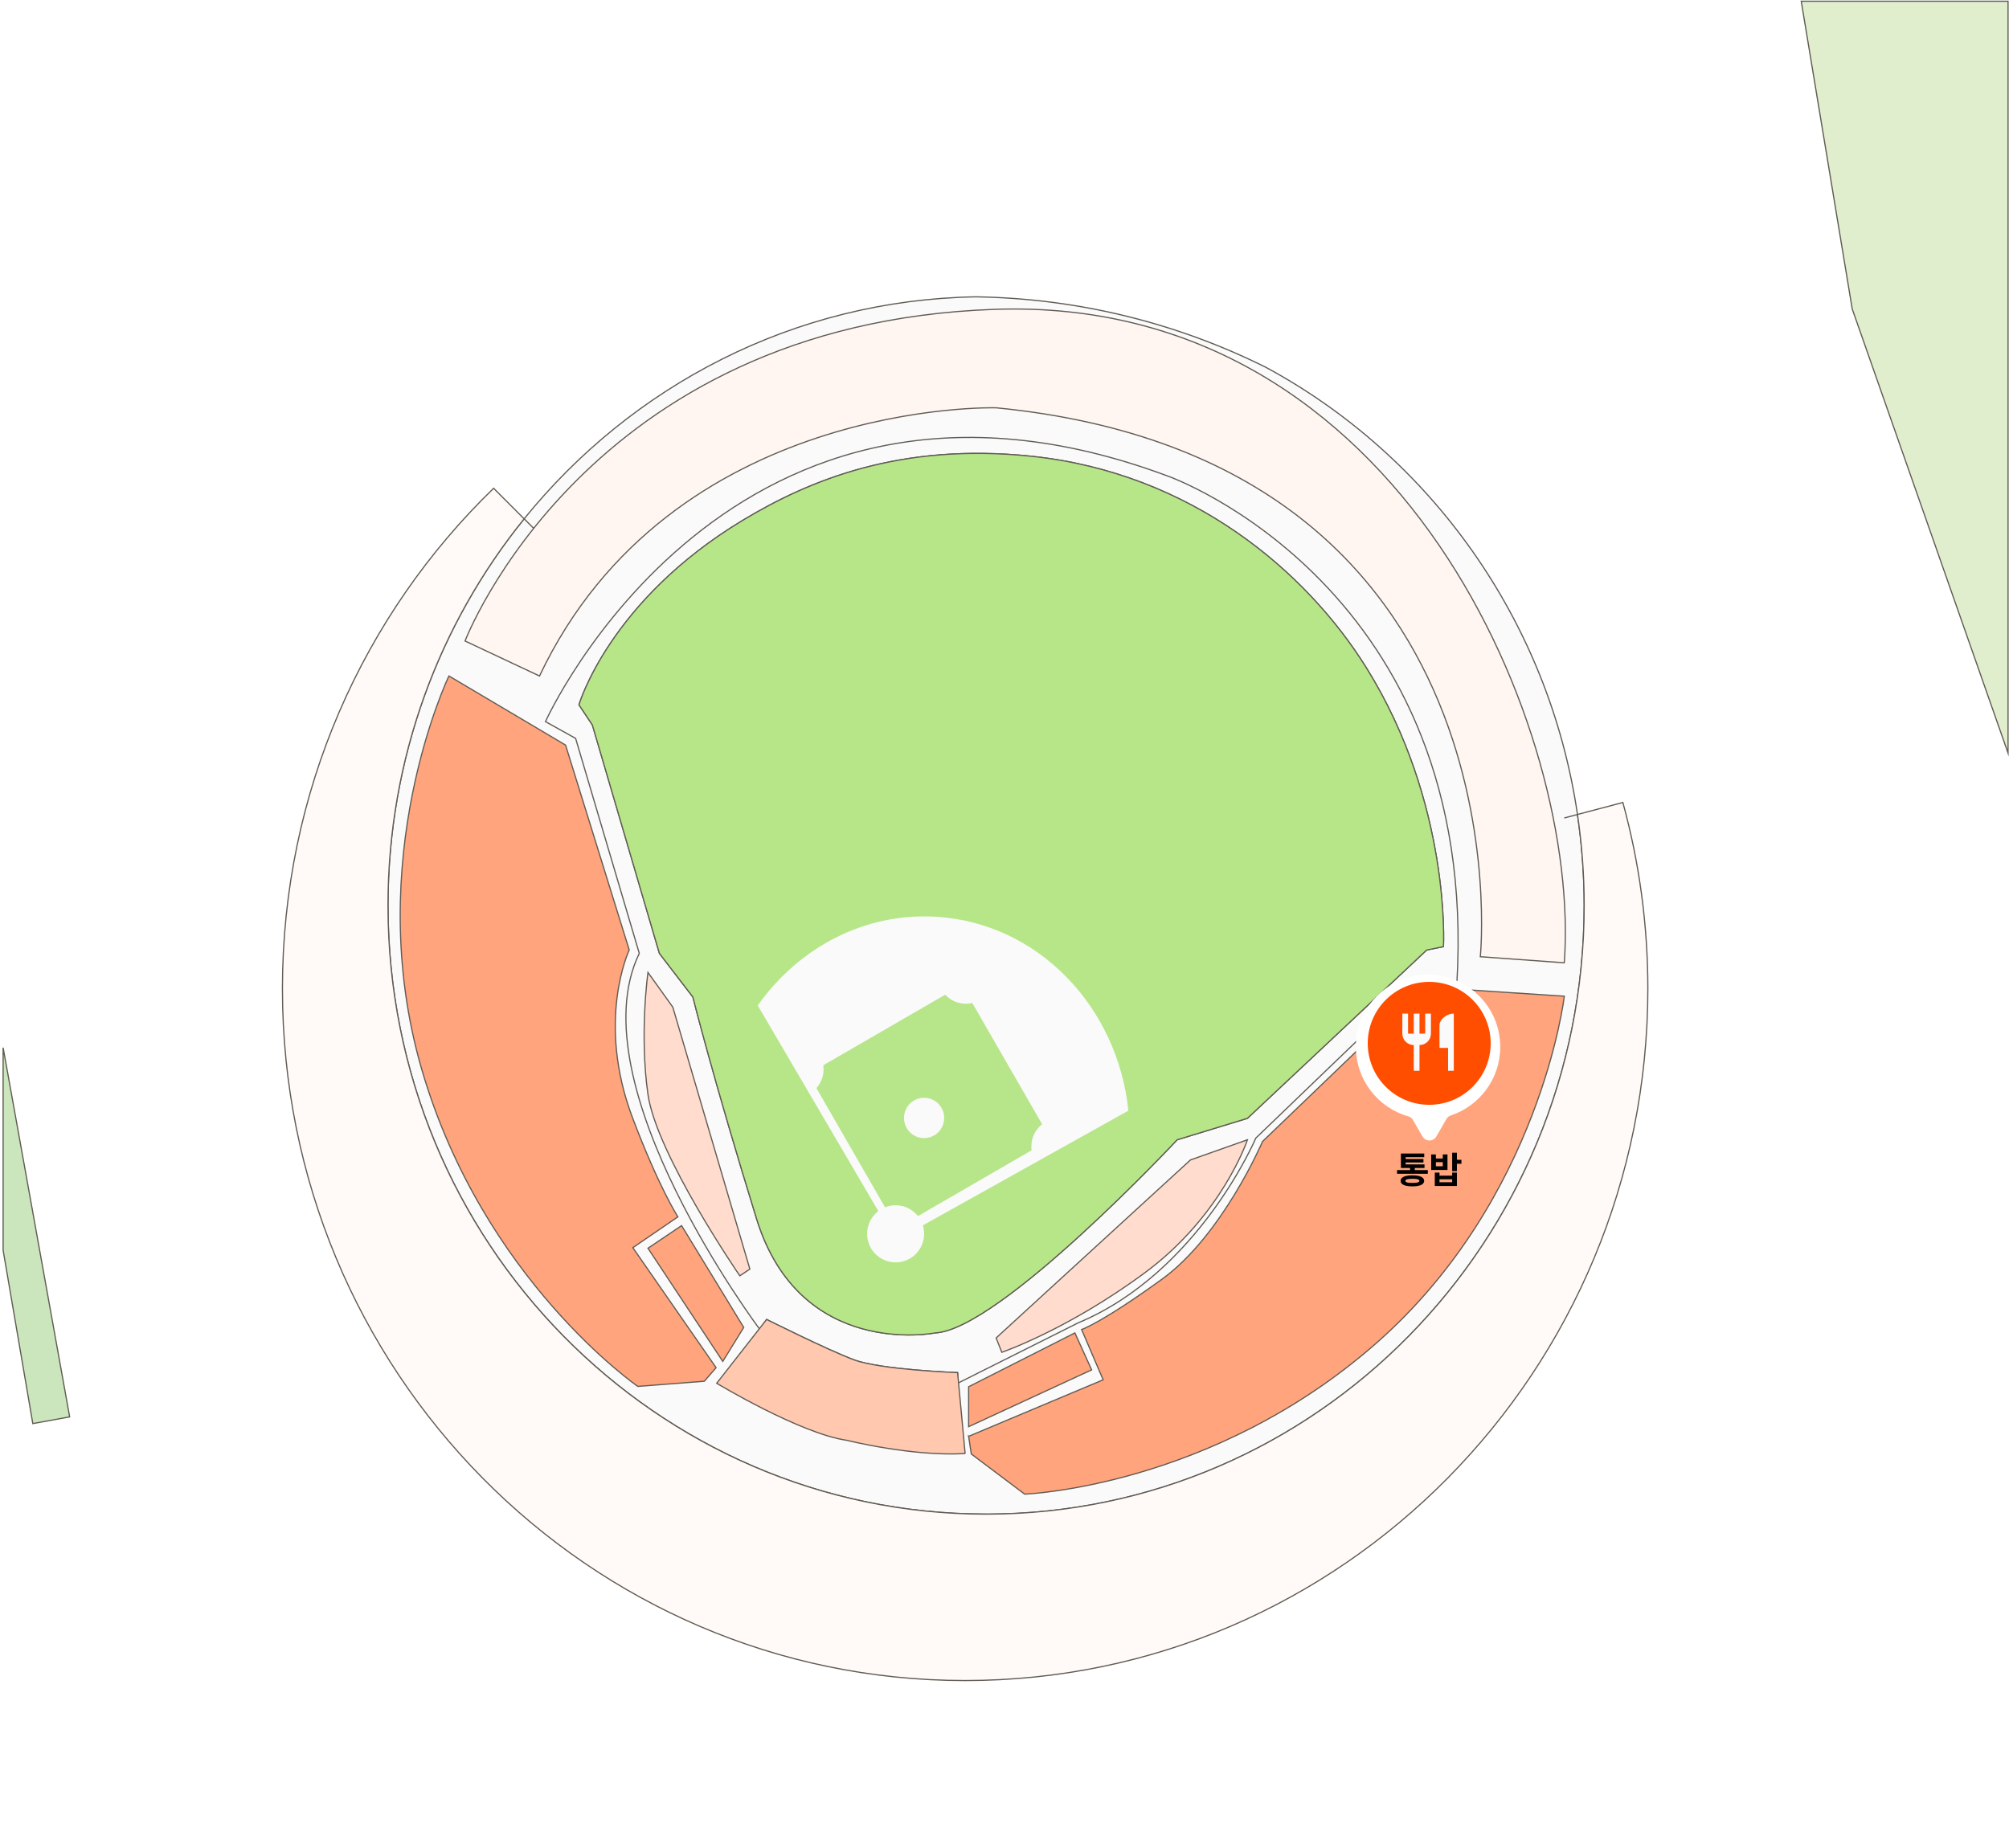 <svg width="849" height="781" viewBox="0 0 849 781" fill="none" xmlns="http://www.w3.org/2000/svg">
<g clip-path="url(#clip0_1117_1651)">
<path d="M416.716 639.973C556.306 639.973 669.473 524.784 669.473 382.693C669.473 369.632 668.481 356.799 666.641 344.249C654.548 262.138 604.365 192.732 534.967 155.254C497.868 136.77 456.28 126.137 412.313 125.456C335.466 126.79 266.989 163.047 221.507 219.279C185.569 263.713 163.975 320.626 163.975 382.679C163.975 524.77 277.141 639.958 416.731 639.958L416.716 639.973ZM314.056 219.818C342.122 202.939 380.424 187.053 435.833 192.845C503.432 199.915 552.03 241.51 577.433 282.282C613.229 339.721 610.001 400.112 610.001 400.112L602.921 401.531L527.165 472.669L497.457 481.74C497.457 481.74 422.536 561.95 395.207 563.369C395.207 563.369 338.128 574.726 319.72 515.102C301.312 455.477 292.816 421.406 292.816 421.406L278.656 402.951L250.336 306.416L244.672 297.898C244.672 297.898 257.416 253.89 314.056 219.818Z" fill="#FAFAFA"/>
<path d="M666.641 344.249C668.481 356.799 669.473 369.632 669.473 382.693C669.473 524.784 556.306 639.973 416.716 639.973L416.731 639.958C277.141 639.958 163.975 524.77 163.975 382.679C163.975 320.626 185.569 263.713 221.507 219.279M666.641 344.249L661.062 345.726M666.641 344.249C654.548 262.138 604.365 192.732 534.967 155.254C497.868 136.77 456.28 126.137 412.313 125.456C335.466 126.79 266.989 163.047 221.507 219.279M221.507 219.279L229.111 226.902M314.056 219.818C342.122 202.939 380.424 187.053 435.833 192.845C503.432 199.915 552.03 241.51 577.433 282.282C613.229 339.721 610.001 400.112 610.001 400.112L602.921 401.531L527.165 472.669L497.457 481.74C497.457 481.74 422.536 561.95 395.207 563.369C395.207 563.369 338.128 574.726 319.72 515.102C301.312 455.477 292.816 421.406 292.816 421.406L278.656 402.951L250.336 306.416L244.672 297.898C244.672 297.898 257.416 253.89 314.056 219.818Z" stroke="#605B53" stroke-width="0.5" stroke-miterlimit="10"/>
<path d="M407.867 710.301C567.209 710.301 696.377 579.369 696.377 417.857C696.377 390.6 692.695 364.209 685.814 339.181L666.641 344.249C668.482 356.785 669.473 369.618 669.473 382.693C669.473 524.784 556.306 639.973 416.717 639.973C277.127 639.973 163.961 524.784 163.961 382.693C163.961 320.641 185.555 263.728 221.493 219.293L208.607 206.375C153.624 259.625 119.357 334.681 119.357 417.857C119.357 579.369 248.524 710.301 407.867 710.301Z" fill="#FFFAF8" stroke="#605B53" stroke-width="0.5" stroke-miterlimit="10"/>
<path d="M278.657 402.951L292.817 421.406C292.817 421.406 301.313 455.477 319.721 515.102C338.129 574.726 395.208 563.369 395.208 563.369C422.551 561.95 497.457 481.741 497.457 481.741L527.165 472.669L602.921 401.531L610.001 400.112C610.001 400.112 613.229 339.721 577.433 282.282C552.03 241.51 503.433 199.915 435.833 192.845C380.425 187.053 342.122 202.939 314.057 219.818C257.417 253.89 244.673 297.898 244.673 297.898L250.337 306.416L278.657 402.951Z" fill="#B7E689" stroke="#605B53" stroke-width="0.5" stroke-miterlimit="10"/>
<path d="M476.854 469.418C472.281 425.551 438.849 390.316 396.043 387.505C365.444 385.504 337.449 400.566 320.231 424.984L378.485 524.329L476.854 469.418Z" fill="#FAFAFA"/>
<path d="M379.099 519.097L444.051 481.501L406.517 416.324L341.565 453.92L379.099 519.097Z" fill="#B7E589"/>
<path d="M404.681 584.664L404.681 580.164C404.681 580.164 372.113 578.985 360.785 574.726C349.457 570.467 323.969 557.691 323.969 557.691L321.137 561.95C321.137 561.95 243.257 458.317 270.161 402.951L243.257 312.095L230.513 304.996C230.513 304.996 308.393 131.801 493.889 201.363C493.889 201.363 625.578 248.211 615.666 415.728L600.09 414.308L530.705 481.031C530.705 481.031 506.633 537.816 455.657 559.11L404.681 584.664Z" stroke="#605B53" stroke-width="0.5" stroke-miterlimit="10"/>
<path d="M407.867 614.377L404.681 580.149C404.681 580.149 372.113 578.971 360.785 574.712C349.457 570.453 323.969 557.677 323.969 557.677L302.871 584.65C302.871 584.65 338.129 605.944 357.953 608.783C357.953 608.783 385.565 615.697 407.867 614.362L407.867 614.377Z" fill="#FFC8AF" stroke="#605B53" stroke-width="0.5" stroke-miterlimit="10"/>
<path d="M409.34 586.126L409.34 603.005L461.321 578.985L454.241 563.369L409.34 586.126Z" fill="#FFA47C" stroke="#605B53" stroke-width="0.5" stroke-miterlimit="10"/>
<path d="M314.298 561.055L305.448 575.408L273.829 527.58L288.031 518.026L314.298 561.055Z" fill="#FFA47C" stroke="#605B53" stroke-width="0.5" stroke-miterlimit="10"/>
<path d="M423.358 571.561L420.965 565.499L503.093 490.258L527.165 481.74C527.165 481.74 516.545 513.682 483.977 537.816C451.409 561.95 423.358 571.561 423.358 571.561Z" fill="#FFDCCD" stroke="#605B53" stroke-width="0.5" stroke-miterlimit="10"/>
<path d="M316.889 536.396L312.641 539.236C312.641 539.236 277.481 488.115 273.828 462.575C270.175 437.036 273.828 411.014 273.828 411.014L284.321 425.665L316.889 536.396Z" fill="#FFDCCD" stroke="#605B53" stroke-width="0.5" stroke-miterlimit="10"/>
<path d="M378.485 509.423C371.837 509.423 366.448 514.826 366.448 521.49C366.448 528.154 371.837 533.557 378.485 533.557C385.132 533.557 390.521 528.154 390.521 521.49C390.521 514.826 385.132 509.423 378.485 509.423Z" fill="#FAFAFA"/>
<path d="M435.833 484.58C435.833 485.304 435.903 485.999 436.031 486.695L444.428 481.84L440.52 475.054C437.673 477.255 435.847 480.704 435.847 484.594L435.833 484.58Z" fill="#FAFAFA"/>
<path d="M408.221 424.245C409.198 424.245 410.146 424.118 411.053 423.89L406.465 415.926L399.187 420.143C401.396 422.655 404.61 424.245 408.207 424.245L408.221 424.245Z" fill="#FAFAFA"/>
<path d="M347.857 449.87L341.032 453.816L344.728 460.233C346.781 458.075 348.041 455.151 348.041 451.928C348.041 451.218 347.97 450.537 347.857 449.87Z" fill="#FAFAFA"/>
<path d="M661.062 406.94L625.578 404.37C625.578 404.37 646.818 194.464 420.965 172.36C420.965 172.36 283.514 168.484 227.993 285.718L196.529 270.925C196.529 270.925 247.505 136.798 420.257 130.751C593.01 124.703 668.143 310.405 661.062 406.94Z" fill="#FFF5F1" stroke="#605B53" stroke-width="0.5" stroke-miterlimit="10"/>
<path d="M848.598 318.298L782.754 130.609L761.202 0.528L848.598 0.528L848.598 318.298Z" fill="#E0EECE" stroke="#605B53" stroke-width="0.5" stroke-miterlimit="10"/>
<path d="M29.44 598.86L13.864 601.699L1.319 528.446L1.319 442.814L29.44 598.86Z" fill="#CBE6BD" stroke="#605B53" stroke-width="0.5" stroke-miterlimit="10"/>
<path d="M390.521 463.995C385.828 463.995 382.025 467.808 382.025 472.513C382.025 477.217 385.828 481.031 390.521 481.031C395.213 481.031 399.017 477.217 399.017 472.513C399.017 467.808 395.213 463.995 390.521 463.995Z" fill="#FAFAFA"/>
<path d="M409.34 607.065L410.472 614.547L433.015 631.511C433.015 631.511 512.311 628.672 581.695 567.628C651.079 506.584 661.076 421.051 661.076 421.051L601.519 417.147L533.551 482.45C533.551 482.45 516.559 522.2 491.071 540.655C465.583 559.11 457.087 561.95 457.087 561.95L466.192 583.187L409.354 607.08L409.34 607.065Z" fill="#FFA47C" stroke="#605B53" stroke-width="0.5" stroke-miterlimit="10"/>
<path d="M302.601 578.091L297.645 583.798L269.552 585.984C269.552 585.984 204.147 540.939 178.262 452.098C152.378 363.258 189.718 285.703 189.718 285.703L239.008 314.919L265.912 401.517C265.912 401.517 251.752 431.329 267.328 472.499C278.472 501.97 286.473 514.321 286.473 514.321L267.428 527.339L302.615 578.062L302.601 578.091Z" fill="#FFA47C" stroke="#605B53" stroke-width="0.5" stroke-miterlimit="10"/>
</g>
<g filter="url(#filter0_d_1117_1651)">
<path fill-rule="evenodd" clip-rule="evenodd" d="M612.312 471.873C612.701 471.2 613.338 470.71 614.077 470.466C626.23 466.45 635 454.999 635 441.5C635 424.655 621.345 411 604.5 411C587.655 411 574 424.655 574 441.5C574 455.454 583.37 467.219 596.162 470.846C596.956 471.071 597.646 471.577 598.059 472.292L602.13 479.343C603.434 481.602 606.695 481.602 608 479.343L612.312 471.873Z" fill="white"/>
</g>
<circle cx="603.982" cy="440.981" r="25.982" fill="#FF4E00"/>
<path d="M608.333 433.25V442.917H611.958V452.583H614.375V428.417C611.04 428.417 608.333 431.123 608.333 433.25ZM602.292 436.875H599.875V428.417H597.458V436.875H595.042V428.417H592.625V436.875C592.625 439.545 594.788 441.708 597.458 441.708V452.583H599.875V441.708C602.545 441.708 604.708 439.545 604.708 436.875V428.417H602.292V436.875Z" fill="#FAFAFA"/>
<path d="M603.398 494.547V496.11H590.392V494.547H603.398ZM597.884 492.983V495.127H595.884V492.983H597.884ZM602 492.149V493.669H592.022V492.149H602ZM601.878 487.558V489.099H594.011V493.006H592.022V487.558H601.878ZM601.547 489.89V491.337H593.442V489.89H601.547ZM596.884 496.757C597.926 496.757 598.818 496.847 599.558 497.028C600.298 497.208 600.862 497.473 601.249 497.823C601.639 498.173 601.836 498.597 601.84 499.094C601.836 499.599 601.639 500.026 601.249 500.376C600.862 500.729 600.298 500.994 599.558 501.171C598.821 501.352 597.93 501.44 596.884 501.436C595.823 501.44 594.921 501.352 594.177 501.171C593.436 500.994 592.873 500.731 592.486 500.381C592.099 500.031 591.906 499.602 591.906 499.094C591.906 498.597 592.099 498.173 592.486 497.823C592.877 497.473 593.444 497.208 594.188 497.028C594.932 496.847 595.831 496.757 596.884 496.757ZM596.884 498.232C596.195 498.232 595.632 498.263 595.193 498.326C594.755 498.385 594.429 498.479 594.215 498.608C594.002 498.733 593.897 498.895 593.901 499.094C593.897 499.297 594.002 499.462 594.215 499.591C594.429 499.72 594.755 499.816 595.193 499.878C595.632 499.937 596.195 499.965 596.884 499.961C597.562 499.965 598.116 499.937 598.547 499.878C598.982 499.816 599.304 499.72 599.514 499.591C599.727 499.462 599.836 499.297 599.84 499.094C599.836 498.895 599.727 498.733 599.514 498.608C599.3 498.479 598.978 498.385 598.547 498.326C598.116 498.263 597.562 498.232 596.884 498.232ZM615.685 487.21V495.011H613.685V487.21H615.685ZM617.597 490.21V491.873H615.122V490.21H617.597ZM606.801 487.934V489.652H609.718V487.934H611.707V494.497H604.823V487.934H606.801ZM606.801 492.934H609.718V491.193H606.801V492.934ZM608.332 495.619V496.912H613.685V495.619H615.685V501.282H606.343V495.619H608.332ZM608.332 499.685H613.685V498.448H608.332V499.685Z" fill="black"/>
<defs>
<filter id="filter0_d_1117_1651" x="569" y="408" width="69" height="78.037" filterUnits="userSpaceOnUse" color-interpolation-filters="sRGB">
<feFlood flood-opacity="0" result="BackgroundImageFix"/>
<feColorMatrix in="SourceAlpha" type="matrix" values="0 0 0 0 0 0 0 0 0 0 0 0 0 0 0 0 0 0 127 0" result="hardAlpha"/>
<feOffset dx="-1" dy="1"/>
<feGaussianBlur stdDeviation="2"/>
<feComposite in2="hardAlpha" operator="out"/>
<feColorMatrix type="matrix" values="0 0 0 0 0 0 0 0 0 0 0 0 0 0 0 0 0 0 0.25 0"/>
<feBlend mode="normal" in2="BackgroundImageFix" result="effect1_dropShadow_1117_1651"/>
<feBlend mode="normal" in="SourceGraphic" in2="effect1_dropShadow_1117_1651" result="shape"/>
</filter>
<clipPath id="clip0_1117_1651">
<rect width="847.986" height="780.045" fill="white" transform="translate(848.951 780.218) rotate(-180)"/>
</clipPath>
</defs>
</svg>
